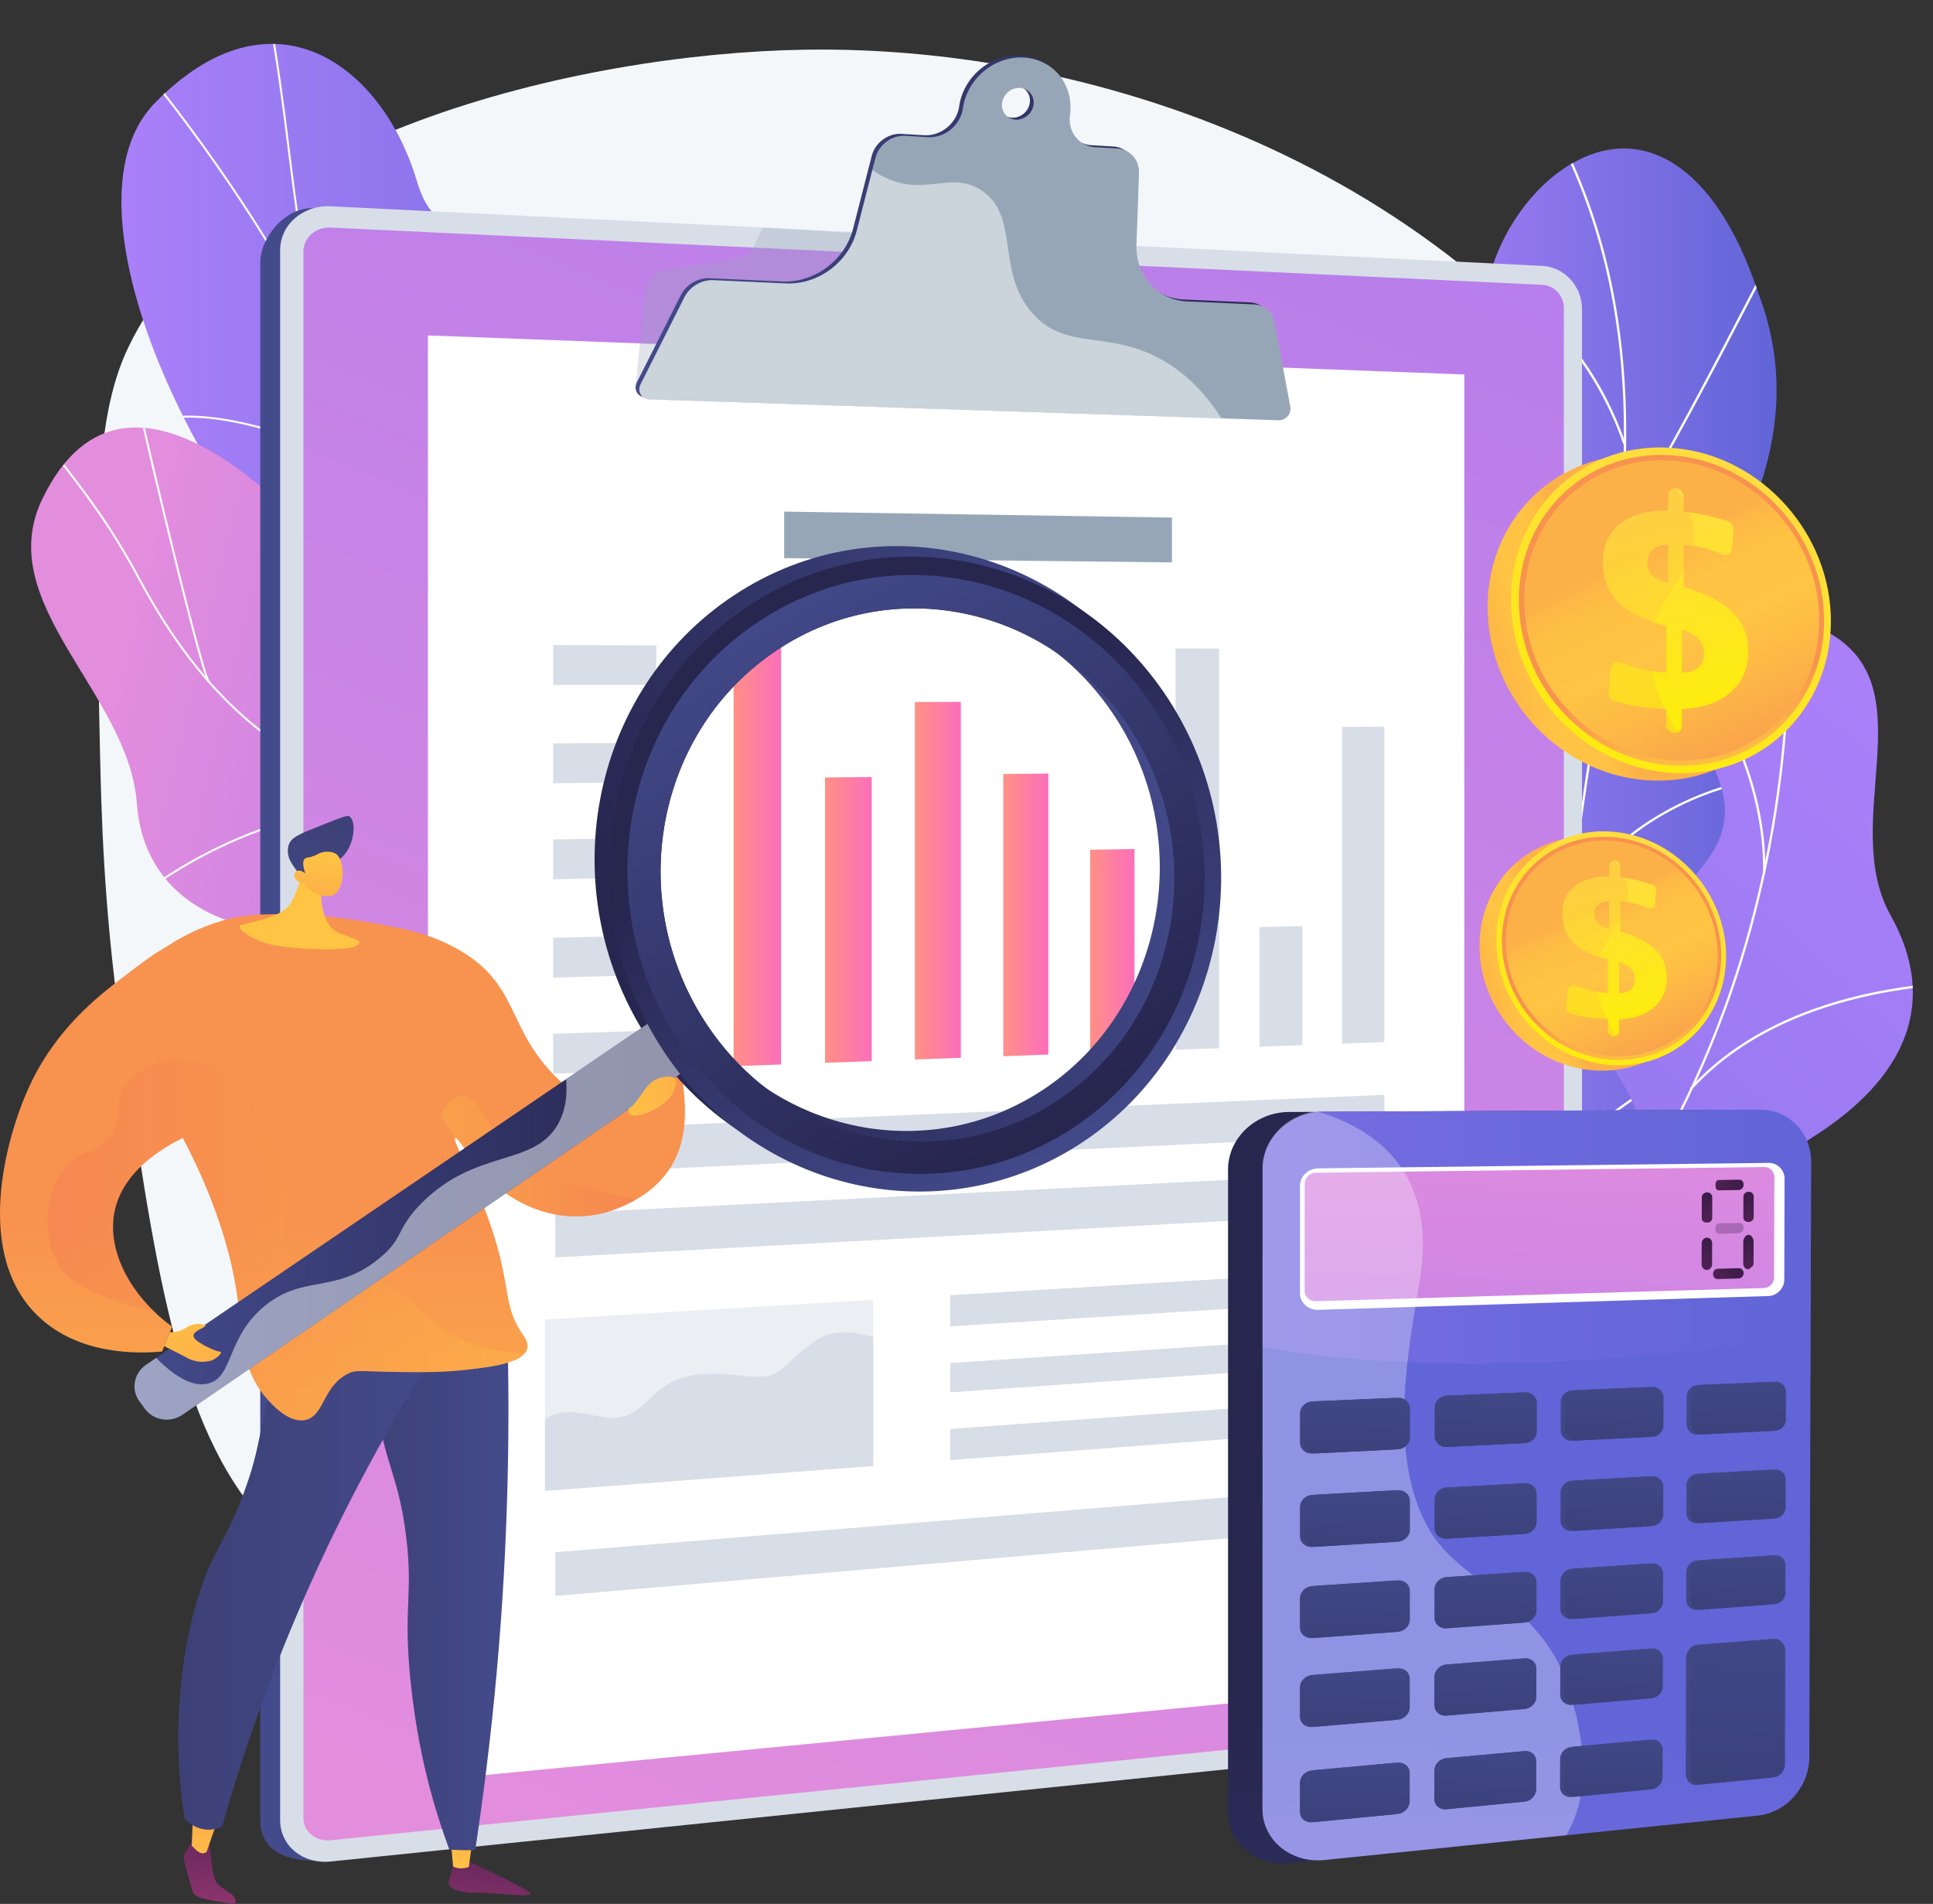 <svg xmlns="http://www.w3.org/2000/svg" xmlns:xlink="http://www.w3.org/1999/xlink" viewBox="0 0 2867.29 2823.54"><rect x="0" y="0" width="2867.29" height="2823.54" fill="#333333" stroke="none"/><defs><linearGradient id="linear-gradient" x1="218.73" y1="733.96" x2="1366.34" y2="733.96" gradientUnits="userSpaceOnUse"><stop offset="0" stop-color="#aa80f9"/><stop offset="1" stop-color="#6165d7"/></linearGradient><clipPath id="clip-path" transform="translate(-38.63 10.46)"><path d="M993.2,783.07c-10.08-42.66-47.66-349.3-136-405.53C756.46,313.48,688.58,362,656.55,255.87,606.49,90,442.87-37.45,268.47,141.58,96.35,318.28,410.14,875,609.75,962.14c164,124.69,267.47,120.49,318.6,353.64C964.16,1479.1,1031.12,943.44,993.2,783.07Z" fill="none"/></clipPath><linearGradient id="linear-gradient-2" x1="926.14" y1="87.25" x2="1671.19" y2="1313.79" gradientTransform="matrix(0.31, 0.95, 0.95, -0.31, -168.46, 126.48)" gradientUnits="userSpaceOnUse"><stop offset="0" stop-color="#e38ddd"/><stop offset="1" stop-color="#9571f6"/></linearGradient><clipPath id="clip-path-2" transform="translate(-38.63 10.46)"><path d="M1160.69,1386.19c-76.29,91.59-162,195.51-285.58,91.58C772.2,1391.24,707.77,1328.54,556.3,1362s-303.81-26.41-314.77-180.81C230,1018.67,26.23,883,101.28,729.94c130.76-266.66,408,33,528.94,213.71s207.66,40,330.43-21.16C1128.25,839,1222.33,1312.19,1160.69,1386.19Z" fill="none"/></clipPath><linearGradient id="linear-gradient-3" x1="-2569.7" y1="-554.21" x2="-2131.05" y2="2250.06" gradientTransform="matrix(-0.83, -0.55, -0.55, 0.83, 491.39, 189.46)" xlink:href="#linear-gradient"/><clipPath id="clip-path-3" transform="translate(-38.63 10.46)"><path d="M1883.33,2068c39.11,103.21,74.66,209.84,113.48,314,63,2.06,137,2.95,147.19-74.81,14.12-108.11,198.19-158.39,285.95-164.76,108.61-7.89,341.8-46.75,284.93-196.45-47.35-124.62-125.94-182.63,11.87-269.47s189-199.37,116.31-329.55c-76.52-137,51.91-333.8-88-416.9-243.78-144.8-401.59,271.84-375.21,494.5s-98.12,180.25-239.72,231.15c-193.32,69.49-17.51,242.57-85.47,333.37C2001.39,2060.29,1956.19,2049.94,1883.33,2068Z" fill="none"/></clipPath><clipPath id="clip-path-4" transform="translate(-38.63 10.46)"><path d="M2403,1917q-114.75,3.21-230.11,1.23c-1,1.31-53.95-156.49,8.11-255,123.31-191.44-5.22-321.21-49.86-403.64-68.52-115.27-70.91-269.58,70.05-265.37,136.76.93,108.92-275.41,49.12-481.55-37.5-98.85,37.2-239.92,128.52-285.21,92.8-48.71,202.22-1.63,268.12,197,87,228.07-60.25,400.71-103.25,530.28-42.35,127.21,120.19,195.56,20.75,319.16-82.78,108.85-195.82,196.5-130,303.39C2501.15,1682.63,2506.26,1777.48,2403,1917Z" fill="none"/></clipPath><linearGradient id="linear-gradient-4" x1="2085.95" y1="1064.36" x2="2673.92" y2="1064.36" xlink:href="#linear-gradient"/><linearGradient id="linear-gradient-5" x1="424.69" y1="1523.7" x2="2355.75" y2="1523.7" gradientUnits="userSpaceOnUse"><stop offset="0" stop-color="#444b8c"/><stop offset="1" stop-color="#26264f"/></linearGradient><linearGradient id="linear-gradient-6" x1="878.32" y1="2747.87" x2="2751.34" y2="-1773.2" gradientTransform="matrix(1, 0, 0, 1, 0, 0)" xlink:href="#linear-gradient-2"/><linearGradient id="linear-gradient-7" x1="981.44" y1="340.91" x2="1947.33" y2="340.91" xlink:href="#linear-gradient-5"/><linearGradient id="linear-gradient-8" x1="1088.15" y1="1270.66" x2="1158.61" y2="1270.66" gradientUnits="userSpaceOnUse"><stop offset="0" stop-color="#ff9085"/><stop offset="1" stop-color="#fb6fbb"/></linearGradient><linearGradient id="linear-gradient-9" x1="1223.8" y1="1364.27" x2="1293.05" y2="1364.27" xlink:href="#linear-gradient-8"/><linearGradient id="linear-gradient-10" x1="1357.13" y1="1306.11" x2="1425.19" y2="1306.11" xlink:href="#linear-gradient-8"/><linearGradient id="linear-gradient-11" x1="1488.18" y1="1356.82" x2="1555.1" y2="1356.82" xlink:href="#linear-gradient-8"/><linearGradient id="linear-gradient-12" x1="1617.03" y1="1410.38" x2="1682.83" y2="1410.38" xlink:href="#linear-gradient-8"/><linearGradient id="linear-gradient-13" x1="2243.27" y1="4035.71" x2="2263.42" y2="2536.67" xlink:href="#linear-gradient-5"/><linearGradient id="linear-gradient-14" x1="2291.85" y1="4026.84" x2="2311.93" y2="2533.07" xlink:href="#linear-gradient"/><linearGradient id="linear-gradient-15" x1="1911.43" y1="1797.86" x2="2725.16" y2="1797.86" xlink:href="#linear-gradient"/><linearGradient id="linear-gradient-16" x1="1911.42" y1="1924.49" x2="2724.68" y2="1924.49" xlink:href="#linear-gradient"/><linearGradient id="linear-gradient-17" x1="2331.57" y1="1597.52" x2="2276.51" y2="2852.81" gradientTransform="matrix(1, 0, 0, 1, 0, 0)" xlink:href="#linear-gradient-2"/><linearGradient id="linear-gradient-18" x1="2572.61" y1="1736.78" x2="2561.81" y2="1982.98" gradientUnits="userSpaceOnUse"><stop offset="0" stop-color="#311944"/><stop offset="1" stop-color="#a03976"/></linearGradient><linearGradient id="linear-gradient-19" x1="2634.23" y1="1735.71" x2="2623.42" y2="1982.16" xlink:href="#linear-gradient-18"/><linearGradient id="linear-gradient-20" x1="2572.56" y1="1802.32" x2="2561" y2="2066.01" xlink:href="#linear-gradient-18"/><linearGradient id="linear-gradient-21" x1="2634.34" y1="1796.61" x2="2621.99" y2="2078.14" xlink:href="#linear-gradient-18"/><linearGradient id="linear-gradient-22" x1="5485.83" y1="-5766.64" x2="5475.77" y2="-5537.16" gradientTransform="translate(-3121.92 -3672.87) rotate(90)" xlink:href="#linear-gradient-18"/><linearGradient id="linear-gradient-23" x1="5421.64" y1="-5766.66" x2="5411.57" y2="-5537.11" gradientTransform="translate(-3121.92 -3672.87) rotate(90)" xlink:href="#linear-gradient-18"/><linearGradient id="linear-gradient-24" x1="5553.17" y1="-5768.27" x2="5542.27" y2="-5519.81" gradientTransform="translate(-3121.92 -3672.87) rotate(90)" xlink:href="#linear-gradient-18"/><linearGradient id="linear-gradient-25" x1="2742.59" y1="1715.67" x2="1457.51" y2="2430.55" gradientUnits="userSpaceOnUse"><stop offset="0" stop-color="#444b8c"/><stop offset="1" stop-color="#3e4177"/></linearGradient><linearGradient id="linear-gradient-26" x1="2770.11" y1="1801.09" x2="1525.33" y2="2493.55" xlink:href="#linear-gradient-25"/><linearGradient id="linear-gradient-27" x1="2795.09" y1="1881.23" x2="1587.34" y2="2553.09" xlink:href="#linear-gradient-25"/><linearGradient id="linear-gradient-28" x1="2829.12" y1="1956.41" x2="1657.87" y2="2607.96" xlink:href="#linear-gradient-25"/><linearGradient id="linear-gradient-29" x1="2807.68" y1="1817.25" x2="1516.32" y2="2535.62" xlink:href="#linear-gradient-25"/><linearGradient id="linear-gradient-30" x1="2832.33" y1="1901.81" x2="1581.48" y2="2597.65" xlink:href="#linear-gradient-25"/><linearGradient id="linear-gradient-31" x1="2854.67" y1="1981.14" x2="1641.03" y2="2656.27" xlink:href="#linear-gradient-25"/><linearGradient id="linear-gradient-32" x1="2886.13" y1="2055.46" x2="1709.18" y2="2710.19" xlink:href="#linear-gradient-25"/><linearGradient id="linear-gradient-33" x1="2873.27" y1="1915.21" x2="1575.79" y2="2636.99" xlink:href="#linear-gradient-25"/><linearGradient id="linear-gradient-34" x1="2895.06" y1="1998.98" x2="1638.28" y2="2698.11" xlink:href="#linear-gradient-25"/><linearGradient id="linear-gradient-35" x1="2914.75" y1="2077.55" x2="1695.38" y2="2755.87" xlink:href="#linear-gradient-25"/><linearGradient id="linear-gradient-36" x1="2943.65" y1="2151.07" x2="1761.14" y2="2808.89" xlink:href="#linear-gradient-25"/><linearGradient id="linear-gradient-37" x1="2939.35" y1="2009.57" x2="1635.9" y2="2734.67" xlink:href="#linear-gradient-25"/><linearGradient id="linear-gradient-38" x1="2958.28" y1="2092.61" x2="1695.73" y2="2794.95" xlink:href="#linear-gradient-25"/><linearGradient id="linear-gradient-39" x1="2975.33" y1="2170.47" x2="1750.37" y2="2851.91" xlink:href="#linear-gradient-25"/><linearGradient id="linear-gradient-40" x1="3006.3" y1="2112.91" x2="1696.46" y2="2841.56" xlink:href="#linear-gradient-25"/><linearGradient id="linear-gradient-41" x1="3022.28" y1="2195.09" x2="1753.55" y2="2900.87" xlink:href="#linear-gradient-25"/><linearGradient id="linear-gradient-42" x1="3036.62" y1="2272.14" x2="1805.67" y2="2956.91" xlink:href="#linear-gradient-25"/><linearGradient id="linear-gradient-43" x1="3027.68" y1="2294.96" x2="1844.13" y2="2953.36" xlink:href="#linear-gradient-25"/><linearGradient id="linear-gradient-44" x1="2055.71" y1="2018.09" x2="2034.51" y2="2501.53" xlink:href="#linear-gradient-5"/><linearGradient id="linear-gradient-45" x1="2246.17" y1="2010.96" x2="2225.37" y2="2485.27" xlink:href="#linear-gradient-5"/><linearGradient id="linear-gradient-46" x1="2436.68" y1="2003.82" x2="2416.28" y2="2469.04" xlink:href="#linear-gradient-5"/><linearGradient id="linear-gradient-47" x1="2620.78" y1="1996.91" x2="2600.76" y2="2453.38" xlink:href="#linear-gradient-5"/><linearGradient id="linear-gradient-48" x1="2055.68" y1="2154.45" x2="2034.14" y2="2645.73" xlink:href="#linear-gradient-5"/><linearGradient id="linear-gradient-49" x1="2246.05" y1="2145.05" x2="2224.92" y2="2626.95" xlink:href="#linear-gradient-5"/><linearGradient id="linear-gradient-50" x1="2436.47" y1="2135.65" x2="2415.74" y2="2608.19" xlink:href="#linear-gradient-5"/><linearGradient id="linear-gradient-51" x1="2620.48" y1="2126.55" x2="2600.15" y2="2590.09" xlink:href="#linear-gradient-5"/><linearGradient id="linear-gradient-52" x1="2055.66" y1="2287.51" x2="2033.77" y2="2786.46" xlink:href="#linear-gradient-5"/><linearGradient id="linear-gradient-53" x1="2245.93" y1="2275.9" x2="2224.47" y2="2765.21" xlink:href="#linear-gradient-5"/><linearGradient id="linear-gradient-54" x1="2436.26" y1="2264.28" x2="2415.22" y2="2743.99" xlink:href="#linear-gradient-5"/><linearGradient id="linear-gradient-55" x1="2620.19" y1="2253.05" x2="2599.56" y2="2723.51" xlink:href="#linear-gradient-5"/><linearGradient id="linear-gradient-56" x1="2055.63" y1="2417.27" x2="2033.42" y2="2923.73" xlink:href="#linear-gradient-5"/><linearGradient id="linear-gradient-57" x1="2245.82" y1="2403.51" x2="2224.04" y2="2900.07" xlink:href="#linear-gradient-5"/><linearGradient id="linear-gradient-58" x1="2436.06" y1="2389.73" x2="2414.71" y2="2876.44" xlink:href="#linear-gradient-5"/><linearGradient id="linear-gradient-59" x1="2055.6" y1="2556.38" x2="2033.04" y2="3070.91" xlink:href="#linear-gradient-5"/><linearGradient id="linear-gradient-60" x1="2245.69" y1="2540.31" x2="2223.57" y2="3044.68" xlink:href="#linear-gradient-5"/><linearGradient id="linear-gradient-61" x1="2435.85" y1="2524.23" x2="2414.17" y2="3018.47" xlink:href="#linear-gradient-5"/><linearGradient id="linear-gradient-62" x1="2625.43" y1="2312.88" x2="2572.12" y2="3528.32" xlink:href="#linear-gradient-5"/><linearGradient id="linear-gradient-63" x1="2345.26" y1="1422.6" x2="2146.47" y2="1486.4" gradientUnits="userSpaceOnUse"><stop offset="0" stop-color="#fcb148"/><stop offset="0.05" stop-color="#fdba46"/><stop offset="0.14" stop-color="#ffc244"/><stop offset="0.32" stop-color="#ffc444"/><stop offset="0.48" stop-color="#fdb946"/><stop offset="0.78" stop-color="#f99c4d"/><stop offset="0.87" stop-color="#f8924f"/><stop offset="1" stop-color="#f8924f"/></linearGradient><linearGradient id="linear-gradient-64" x1="2506.07" y1="1224.73" x2="2328.6" y2="1616.26" gradientUnits="userSpaceOnUse"><stop offset="0" stop-color="#ffdb44"/><stop offset="1" stop-color="#feef06"/></linearGradient><linearGradient id="linear-gradient-65" x1="2473.42" y1="1638.14" x2="2439.18" y2="1451.07" xlink:href="#linear-gradient-63"/><linearGradient id="linear-gradient-66" x1="2400.82" y1="1335.35" x2="2541.94" y2="1634.92" xlink:href="#linear-gradient-63"/><linearGradient id="linear-gradient-67" x1="2395.2" y1="1270.89" x2="2466.16" y2="1536.83" xlink:href="#linear-gradient-64"/><linearGradient id="linear-gradient-68" x1="2359.3" y1="1354.74" x2="2500.14" y2="1653.7" xlink:href="#linear-gradient-63"/><linearGradient id="linear-gradient-69" x1="797.83" y1="2612.25" x2="819.7" y2="2890.7" gradientTransform="matrix(-1, 0, 0, 1, 1583.29, 2.17)" xlink:href="#linear-gradient-18"/><linearGradient id="linear-gradient-70" x1="854.31" y1="2767.27" x2="850.33" y2="2478.88" gradientTransform="matrix(-1, 0, 0, 1, 1583.29, 2.17)" gradientUnits="userSpaceOnUse"><stop offset="0" stop-color="#ffc444"/><stop offset="1" stop-color="#f36f56"/></linearGradient><linearGradient id="linear-gradient-71" x1="1211.27" y1="2579.77" x2="1233.15" y2="2858.21" gradientTransform="matrix(-1, 0, 0, 1, 1583.29, 2.17)" xlink:href="#linear-gradient-18"/><linearGradient id="linear-gradient-72" x1="1233.21" y1="2762.04" x2="1229.23" y2="2473.65" xlink:href="#linear-gradient-70"/><linearGradient id="linear-gradient-73" x1="785.48" y1="2300.09" x2="998.71" y2="2300.09" gradientTransform="matrix(-1, 0, 0, 1, 1583.29, 2.17)" xlink:href="#linear-gradient-25"/><linearGradient id="linear-gradient-74" x1="785.48" y1="2300.1" x2="998.7" y2="2300.1" gradientTransform="matrix(-1, 0, 0, 1, 1583.29, 2.17)" xlink:href="#linear-gradient-25"/><linearGradient id="linear-gradient-75" x1="844.68" y1="2279.07" x2="1273.92" y2="2279.07" gradientTransform="matrix(-1, 0, 0, 1, 1583.29, 2.17)" xlink:href="#linear-gradient-25"/><linearGradient id="linear-gradient-76" x1="630.65" y1="3191.69" x2="630.65" y2="1582.29" xlink:href="#linear-gradient-63"/><linearGradient id="linear-gradient-77" x1="302.65" y1="1409.78" x2="257.1" y2="1811.61" gradientTransform="matrix(-1, 0, 0, 1, 789.41, 0)" xlink:href="#linear-gradient-70"/><linearGradient id="linear-gradient-78" x1="2178.11" y1="2175.01" x2="2104.95" y2="1989.2" gradientTransform="matrix(-1, 0.05, 0.05, 1, 2534.17, -884)" xlink:href="#linear-gradient-25"/><linearGradient id="linear-gradient-79" x1="274.28" y1="1252.13" x2="310.07" y2="1548.22" gradientTransform="matrix(-1, 0, 0, 1, 789.41, 0)" xlink:href="#linear-gradient-70"/><linearGradient id="linear-gradient-80" x1="691.81" y1="1704.21" x2="981.78" y2="1704.21" gradientTransform="matrix(1, 0, 0, 1, 0, 0)" xlink:href="#linear-gradient-70"/><linearGradient id="linear-gradient-81" x1="247.16" y1="3191.69" x2="247.16" y2="1582.29" xlink:href="#linear-gradient-63"/><linearGradient id="linear-gradient-82" x1="-28.15" y1="1828.2" x2="680.34" y2="1828.2" gradientTransform="matrix(-1, 0, 0, 1, 789.41, 0)" xlink:href="#linear-gradient-70"/><linearGradient id="linear-gradient-83" x1="238.16" y1="1799.94" x2="1056.41" y2="1799.94" xlink:href="#linear-gradient-5"/><linearGradient id="linear-gradient-84" x1="-1362.77" y1="1685.61" x2="-455.27" y2="1685.61" gradientTransform="matrix(-0.95, 0.3, 0.3, 0.95, 4.48, -67.64)" xlink:href="#linear-gradient-5"/><linearGradient id="linear-gradient-85" x1="-5433.11" y1="2212.62" x2="-5890.05" y2="1701" gradientTransform="translate(7420.3 700.14) rotate(12.14)" xlink:href="#linear-gradient-5"/><linearGradient id="linear-gradient-86" x1="-6104.82" y1="1465.62" x2="-5485.09" y2="2147.85" gradientTransform="translate(7420.3 700.14) rotate(12.14)" xlink:href="#linear-gradient-5"/><linearGradient id="linear-gradient-87" x1="295.22" y1="1902.22" x2="465.54" y2="2420.15" gradientTransform="matrix(1, 0, 0, 1, 0, 0)" xlink:href="#linear-gradient-70"/><linearGradient id="linear-gradient-88" x1="-2419.33" y1="4466.82" x2="-2652.97" y2="4940.59" gradientTransform="matrix(-0.17, 0.98, 0.98, 0.17, -3849.06, 3227.52)" xlink:href="#linear-gradient-70"/><linearGradient id="linear-gradient-89" x1="2401.22" y1="931.81" x2="2124.48" y2="1020.62" xlink:href="#linear-gradient-63"/><linearGradient id="linear-gradient-90" x1="2625.09" y1="656.34" x2="2378.03" y2="1201.4" xlink:href="#linear-gradient-64"/><linearGradient id="linear-gradient-91" x1="2579.64" y1="1231.86" x2="2531.97" y2="971.44" xlink:href="#linear-gradient-63"/><linearGradient id="linear-gradient-92" x1="2478.57" y1="810.34" x2="2675.03" y2="1227.38" xlink:href="#linear-gradient-63"/><linearGradient id="linear-gradient-93" x1="2470.75" y1="720.59" x2="2569.53" y2="1090.83" xlink:href="#linear-gradient-64"/><linearGradient id="linear-gradient-94" x1="2420.78" y1="837.33" x2="2616.84" y2="1253.53" xlink:href="#linear-gradient-63"/></defs><title>hero-services-background</title><g style="isolation:isolate"><g id="Illustration"><path d="M1230.55,63.26C895.66,69,377.52,191.34,228.38,505.87c-52.09,109.86-48.56,271.36-41.51,594.35,2.07,94.94,5.51,233.31,29.65,405C266.66,1861.87,300.8,2104.67,430,2246c323.73,354.25,1493.11,344,1992.48-293.75,272.4-347.9,314.31-842.8,65.23-1251.81C2213.47,250.17,1678.88,55.65,1230.55,63.26Z" transform="translate(-38.63 10.46)" fill="#f4f7fa"/><path d="M923.32,1304.84c6.64,38.38,7.79,70.68,12.53,108.47,139.16-86.94,289.25-145.24,430.49-233.13-182.41-112.8-310-136.46-368-378.25C971,688.45,950.56,456.83,858.21,382.07c-105.2-85.17-168.6-14.4-201.3-124.24C605.81,86.14,443-36.09,268.58,142,96.45,317.75,409.46,874.35,610.42,963.26,766.26,1073.19,888.65,1104.44,923.32,1304.84Z" transform="translate(-38.63 10.46)" fill="url(#linear-gradient)"/><g clip-path="url(#clip-path)"><path d="M1149.41,1275.63c-39.11-46.22-82.32-89.92-124.11-132.18l-15.82-16c-33.55-34-63-65-88.89-92.39-14.59-15.39-28.37-29.94-41.85-43.92-41.18-42.75-70.09-72.59-84.47-87.44l-9.53-9.83C671.82,776.57,561.51,575.63,502.24,467.69c-6.42-11.7-12.17-22.17-17.15-31.12C399.52,282.82,292.06,133.08,165.7-8.49l2.21-2C294.42,131.27,402,281.19,487.68,435.13c5,9,10.73,19.42,17.16,31.13,59.2,107.83,169.39,308.54,282,425.53,1.46,1.52,4.66,4.82,9.51,9.83,14.39,14.85,43.3,44.7,84.48,87.44,13.49,14,27.27,28.54,41.87,43.94,25.93,27.36,55.32,58.37,88.85,92.36l15.82,16c41.82,42.3,85.08,86,124.26,132.34Z" transform="translate(-38.63 10.46)" fill="#fcfdfe"/><path d="M938.88,1060.44C868,979.4,817.29,855.63,792.36,702.5c-20.76-127.56-22.45-271.43-4.63-394.72l2.93.42c-17.78,123-16.09,266.55,4.63,393.82,24.83,152.59,75.26,275.85,145.82,356.48Z" transform="translate(-38.63 10.46)" fill="#fcfdfe"/><path d="M511.61,485.08c-23.05-90.24-34.84-183.92-46.23-274.52-7.79-62-15.86-126.15-27.47-188.65l2.91-.54c11.63,62.59,19.7,126.76,27.5,188.82,11.38,90.51,23.15,184.1,46.16,274.15Z" transform="translate(-38.63 10.46)" fill="#fcfdfe"/><path d="M666.93,744.12C565.87,663,393.77,600.32,298.65,609.85l-.29-2.94c95.76-9.66,268.86,53.4,370.43,134.9Z" transform="translate(-38.63 10.46)" fill="#fcfdfe"/></g><path d="M629.42,940.75c113.93,164.16,201.08,80.74,317-20.9,49.79,179.33,104.87,352.1,161.38,527.25-78.59,66.87-136.13,113.31-231.44,32-107.8-91.95-167-148.59-319.74-116.84s-303.64-25.6-315-181.18c-12-163.73-215-296.09-140.37-451.25C231.28,459.49,510.79,769.8,629.42,940.75Z" transform="translate(-38.63 10.46)" fill="url(#linear-gradient-2)"/><g clip-path="url(#clip-path-2)"><path d="M1002.7,1236.46c-168.29-7.68-308.3-18.75-450.26-84.22-135.87-62.65-228.16-153.41-308.61-303.47C202.13,771,163.44,720,109.18,651l2.33-1.84c54.36,69.11,93.11,120.24,134.93,198.24,80.12,149.45,172,239.83,307.24,302.18,141.47,65.24,281.19,76.29,449.15,84Z" transform="translate(-38.63 10.46)" fill="#fcfdfe"/><path d="M922.43,1535.7l-2.85-.82c15.25-53.29,36.15-100.28,63.91-143.65,14.2-22.18,30.78-40.2,51.3-60.44l2.08,2.11c-20.38,20.1-36.83,38-50.88,59.93C958.38,1436,937.59,1482.69,922.43,1535.7Z" transform="translate(-38.63 10.46)" fill="#fcfdfe"/><path d="M258.47,1310.27l-1.73-2.41C376.92,1222,513.47,1178,641.29,1184.07l-.14,3C514,1181,378.1,1224.76,258.47,1310.27Z" transform="translate(-38.63 10.46)" fill="#fcfdfe"/><path d="M346.85,1001.41c-7.52-13-38.58-135.18-65.15-245.19C255,645.77,227.77,526.52,228.32,518.15l3,.19c-.46,7.13,23.45,113.53,53.31,237.19,26.52,109.81,57.47,231.67,64.83,244.4Z" transform="translate(-38.63 10.46)" fill="#fcfdfe"/></g><path d="M2115.72,2334.38c-16-1.29-49.69-18.2-56.65-26.23-46.33-53.43-139.58-147.83-138.79-222.59.14-12.76,56.46-27.33,63.87-39.4,33.66-18,46.46-22.16,70-55,69.64-96.94-107.93-264.08,85.86-335.19,142-52.09,266.08-8.31,239.77-231.3s131.45-639.27,375.24-494.6c139.91,83,11.45,279.94,88,416.91,72.73,130.16,21.49,242.68-116.32,329.55s-59.16,144.75-11.87,269.49c56.8,149.85-176.08,188.12-285.1,196.62C2342,2149.5,2123.05,2226.16,2115.72,2334.38Z" transform="translate(-38.63 10.46)" fill="url(#linear-gradient-3)"/><g clip-path="url(#clip-path-3)"><path d="M1992,2203.21l-1.67-3.05c231.68-127.07,418.18-321.69,539.35-562.81,115.28-229.42,170.28-496.44,159-772.17l3.47-.14c11.27,276.32-43.85,543.92-159.4,773.87C2411.29,1880.67,2224.29,2075.8,1992,2203.21Z" transform="translate(-38.63 10.46)" fill="#fcfdfe"/><path d="M2236.51,2027.48l-1.16-3.28c142.62-50.44,371.94-60.27,511.19-21.92l-.92,3.36C2606.94,1967.44,2378.56,1977.23,2236.51,2027.48Z" transform="translate(-38.63 10.46)" fill="#fcfdfe"/><path d="M2081.94,2152.52l-2.45-2.46c55.54-55.22,81-136.39,75.76-241.27-3.86-76.9-23.86-164.52-59.45-260.43l3.26-1.21c35.71,96.24,55.79,184.21,59.67,261.46C2164,2014.52,2138.21,2096.58,2081.94,2152.52Z" transform="translate(-38.63 10.46)" fill="#fcfdfe"/><path d="M2547.9,1605.64l-2.57-2.33c99.35-109.49,250.75-144.8,360.26-155.14l.33,3.46C2797,1461.91,2646.5,1497,2547.9,1605.64Z" transform="translate(-38.63 10.46)" fill="#fcfdfe"/><path d="M2657.24,1285.36l-3.48-.08c1.73-71.46-16.76-215.55-160-377.65l2.6-2.31C2640.39,1068.32,2659,1213.39,2657.24,1285.36Z" transform="translate(-38.63 10.46)" fill="#fcfdfe"/></g><g clip-path="url(#clip-path-4)"><path d="M2403,1917q-114.75,3.21-230.11,1.23c-1,1.31-53.95-156.49,8.11-255,123.31-191.44-5.22-321.21-49.86-403.64-68-115.26-67.15-253.17,58.1-277.21C2327.64,953,2312.37,718,2250.27,512.67c-37.5-98.85,37.2-239.92,128.52-285.21,92.8-48.71,202.22-1.63,268.12,197,87,228.07-60.25,400.71-103.25,530.28-42.35,127.21,120.19,195.56,20.75,319.16-82.78,108.85-195.82,196.5-130,303.39C2501.15,1682.63,2506.26,1777.48,2403,1917Z" transform="translate(-38.63 10.46)" fill="url(#linear-gradient-4)"/><path d="M2301.69,1944.69c-.27-1.43,11-355,75.61-708.51,7.52-56.71,16.43-114.14,25-169.69,23.07-148.74,46.93-302.53,45-451.14-2.18-166.09-37.08-309.9-106.68-439.63l3.06-1.64c69.88,130.23,104.91,274.56,107.1,441.23,2,148.89-21.92,302.83-45,451.71-8.61,55.53-17.52,113-25.05,169.7-64.58,353.66-75.77,705.38-75.61,707.44Z" transform="translate(-38.63 10.46)" fill="#fcfdfe"/><path d="M2444.2,779.7l-2.94-1.84C2508.14,670.9,2585.38,522,2626.87,442c33.43-64.45,33.69-64.46,35.66-64.5l.07,3.48,0-1.74,1,1.38c-2,2-15.93,28.91-33.61,63C2588.44,523.67,2511.17,672.63,2444.2,779.7Z" transform="translate(-38.63 10.46)" fill="#fcfdfe"/><path d="M2446.7,648.57C2411,545.88,2355.23,484,2314.78,450.11c-44.21-37-81.85-50.47-85.79-50.47h-.06l0-1.29-1.55-1.62c.81-.76,2-.66,3.94-.2,30.29,7.29,156.16,71.24,218.71,250.9Z" transform="translate(-38.63 10.46)" fill="#fcfdfe"/><path d="M2342.28,1465.82c-5.58-100.51-47.14-202.38-123.52-302.78-39.84-52.37-87.65-102.12-142.1-147.89-4-3.32-5.35-4.5-5.84-5.07l2.66-2.24c.36.4,2.7,2.37,5.41,4.65,54.65,45.93,102.64,95.87,142.64,148.44,76.8,101,118.6,203.48,124.22,304.7Z" transform="translate(-38.63 10.46)" fill="#fcfdfe"/><path d="M2361.11,1356.12l-3.23-1.29c64-160,250.38-203.24,252.66-203.24h0l1.56,1.38-.88,1.89-.82-1.51.16,1.7c-.39,0-47.29,10.39-102.76,41.77C2458.87,1224.5,2393.7,1274.61,2361.11,1356.12Zm248.46-204.32.83,1.53Z" transform="translate(-38.63 10.46)" fill="#fcfdfe"/><path d="M2304.35,1886.81c-5.95-43.12-34.11-113.47-134.44-203.73-5.51-5-5.51-5-5.55-5.92l1.74-.05,1.45-.94c.32.4,2.34,2.22,4.68,4.32,101.11,91,129.53,162.15,135.56,205.84Z" transform="translate(-38.63 10.46)" fill="#fcfdfe"/><path d="M2312.53,1802.28l-3.45-.37c3.72-34.31,29.71-104.81,161.9-191.53,1.82-1.19,3-2,3.41-2.27l2.1,2.77c-.43.33-1.67,1.15-3.6,2.41C2341.89,1699.22,2316.19,1768.58,2312.53,1802.28Z" transform="translate(-38.63 10.46)" fill="#fcfdfe"/></g><path d="M2297.07,402.23,503.2,298.46c-41.32-2-78.51,43.07-78.51,80.92V2689.32c0,52.5,53.63,63.07,94.95,58.85l1777.43-181.52c32.47-3.32,58.68-33,58.68-66.38V465.48C2355.75,432.13,2329.54,403.82,2297.07,402.23Z" transform="translate(-38.63 10.46)" fill="url(#linear-gradient-5)"/><path d="M2326.57,383.88,529.16,295.46c-41.32-2-75,27.24-75,65.4v2328c0,38.15,33.64,65.62,75,61.37l1797.41-185c32.47-3.34,58.68-33.29,58.68-66.89V447.62C2385.25,414,2359,385.48,2326.57,383.88Z" transform="translate(-38.63 10.46)" fill="#d8dee8"/><path d="M529.16,2718.64c-22.28,2.25-40.46-12.64-40.46-33.2v-2323c0-20.56,18.18-36.43,40.46-35.38l1797.41,84.91c17.56.83,31.8,16.29,31.8,34.48V2501c0,18.18-14.24,34.41-31.8,36.19Z" transform="translate(-38.63 10.46)" fill="url(#linear-gradient-6)"/><polygon points="2172.1 2492.52 634.77 2640.64 634.77 497.45 2172.1 555.35 2172.1 2492.52" fill="#fff"/><path d="M1595.84,555.37l-614.4,7.69L995.22,424.5c1-18,14-32.79,31.19-35.42l104-16a37.45,37.45,0,0,0,28.16-21.6L1169.9,327l272.16,16.81Z" transform="translate(-38.63 10.46)" fill="#97a6b7" opacity="0.3" style="mix-blend-mode:multiply"/><path d="M1923.94,465.48c-2.92-15.68-15.48-26.68-31.3-27.39l-98.18-4.4c-44.56-2-77.22-38.2-75.59-84.05l3.79-106.25c.7-19.65-13.33-35.4-32.62-36.55l-32.26-1.93c-24.59-1.47-41-23.15-37.52-48.22,6-43.82-24-81.63-67.5-84.6-43.85-3-84.78,30.52-91.31,74.89a49.29,49.29,0,0,1-6.82,18.93c-10.13,16.25-27.89,25.2-45.27,24.16l-33.28-2c-20.16-1.2-39.31,12.95-44.42,32.86L1304,328.8c-12,46.64-57.1,80.35-105,78.2l-107.69-4.83c-17.64-.79-35,9.49-43.07,25.61l-64.9,128.77c-5.32,10.55,1.23,21.94,12.81,22.33l933.94,31c10.22.34,18.89-9.85,17-20ZM1539.52,164.06c-12.86-.8-21.79-12-19.92-25s13.83-22.85,26.69-22,21.71,12,19.84,25S1552.36,164.85,1539.52,164.06Z" transform="translate(-38.63 10.46)" fill="url(#linear-gradient-7)"/><path d="M1929.47,468.36c-2.92-15.68-15.48-26.68-31.3-27.39l-98.18-4.4c-44.56-2-77.22-38.2-75.59-84.05l3.79-106.25c.7-19.65-13.33-35.4-32.62-36.55l-32.25-1.93c-24.6-1.47-41-23.15-37.53-48.22,6-43.82-24-81.63-67.5-84.6-43.85-3-84.78,30.52-91.3,74.89a49.31,49.31,0,0,1-6.83,18.93C1450,185,1432.28,194,1414.89,193l-33.27-2c-20.16-1.2-39.32,12.95-44.43,32.86l-27.67,107.86c-12,46.64-57.09,80.35-105,78.2l-107.69-4.83c-17.64-.79-35,9.49-43.07,25.61l-64.9,128.77c-5.31,10.55,1.23,21.94,12.81,22.33l933.94,31c10.22.34,18.89-9.85,17-20ZM1545.05,166.94c-12.86-.8-21.79-12-19.92-25s13.83-22.85,26.69-22,21.71,12,19.85,25S1557.9,167.73,1545.05,166.94Z" transform="translate(-38.63 10.46)" fill="#97a6b7"/><path d="M1769.64,527.54c-83.31-51.43-147.23-15-199.15-73-55.59-62.1-18.1-143.84-75.61-182.42-36.82-24.69-69.66-2.91-112.48-9.6-15.68-2.44-32.41-8.68-49.8-20.83l-23.08,90c-12,46.64-57.09,80.35-105,78.2l-107.69-4.83c-17.64-.79-35,9.5-43.07,25.61l-64.9,128.77c-5.31,10.55,1.23,21.94,12.81,22.33L1850.41,610C1829,576,1802.47,547.8,1769.64,527.54Z" transform="translate(-38.63 10.46)" fill="#fff" opacity="0.5" style="mix-blend-mode:soft-light"/><polygon points="1738.38 834.03 1163.16 827.72 1163.16 758.71 1738.38 767.56 1738.38 834.03" fill="#97a6b7"/><polygon points="1158.61 1578.65 1088.15 1581.27 1088.15 960.05 1158.61 960.22 1158.61 1578.65" fill="url(#linear-gradient-8)"/><polygon points="1293.05 1573.66 1223.8 1576.23 1223.8 1152.99 1293.05 1152.31 1293.05 1573.66" fill="url(#linear-gradient-9)"/><polygon points="1425.19 1568.76 1357.13 1571.28 1357.13 1041.12 1425.19 1040.93 1425.19 1568.76" fill="url(#linear-gradient-10)"/><polygon points="1555.1 1563.93 1488.18 1566.42 1488.18 1147.88 1555.1 1147.23 1555.1 1563.93" fill="url(#linear-gradient-11)"/><polygon points="1682.83 1559.19 1617.03 1561.63 1617.03 1260.26 1682.83 1259.13 1682.83 1559.19" fill="url(#linear-gradient-12)"/><polygon points="1808.43 1554.53 1743.73 1556.93 1743.73 961.67 1808.43 961.83 1808.43 1554.53" fill="#d8dee8"/><polygon points="1931.96 1549.94 1868.32 1552.3 1868.32 1374.96 1931.96 1373.36 1931.96 1549.94" fill="#d8dee8"/><polygon points="2053.46 1545.43 1990.87 1547.75 1990.87 1077.93 2053.46 1077.6 2053.46 1545.43" fill="#d8dee8"/><polygon points="2053.46 1798.05 823.65 1864.82 823.65 1799.95 2053.46 1738.18 2053.46 1798.05" fill="#d8dee8"/><polygon points="2053.46 1683.52 823.65 1740.71 823.65 1675.84 2053.46 1623.64 2053.46 1683.52" fill="#d8dee8"/><polygon points="2053.46 2261.42 823.65 2366.9 823.65 2302.03 2053.46 2201.54 2053.46 2261.42" fill="#d8dee8"/><polygon points="1295.24 1927.72 1295.24 2174.08 808.36 2211.05 808.36 1956.94 1295.24 1927.72" fill="#d8dee8" opacity="0.5"/><path d="M847,2094.82v105.76l486.89-37v-190.9c-27.83-8.84-61.29-12.59-86.83,5.71-53.54,38.4-46.72,58.19-102.55,51.8-43.72-5-92.37-9.14-129.89,22.62-23.25,19.69-35.21,39.94-68.74,39.32C914.31,2091.58,877.54,2071.93,847,2094.82Z" transform="translate(-38.63 10.46)" fill="#d8dee8"/><polygon points="2053.46 1926.48 1409.52 1967.06 1409.52 1920.87 2053.46 1882.22 2053.46 1926.48" fill="#d8dee8"/><polygon points="2053.46 2020.19 1409.52 2064.87 1409.52 2021.4 2053.46 1978.54 2053.46 2020.19" fill="#d8dee8"/><polygon points="2053.46 2116.51 1409.52 2165.4 1409.52 2119.21 2053.46 2072.25 2053.46 2116.51" fill="#d8dee8"/><polygon points="973.47 1015.57 820.52 1015.71 820.52 956.66 973.47 957.09 973.47 1015.57" fill="#d8dee8"/><polygon points="973.47 1160.04 820.52 1161.58 820.52 1102.54 973.47 1101.56 973.47 1160.04" fill="#d8dee8"/><polygon points="973.47 1301.08 820.52 1303.98 820.52 1244.94 973.47 1242.6 973.47 1301.08" fill="#d8dee8"/><polygon points="973.47 1445.55 820.52 1449.85 820.52 1390.81 973.47 1387.07 973.47 1445.55" fill="#d8dee8"/><polygon points="973.47 1586.58 820.52 1592.26 820.52 1533.21 973.47 1528.11 973.47 1586.58" fill="#d8dee8"/><path d="M2679.3,1714.15l-2.61,884.61c-.13,43.37-35.2,82.83-79.16,87.33l-646.72,66.2c-49.81,5.1-90.57-29.34-90.57-76V1724.11c0-44.2,36.17-80.66,82.06-85.08,2.93-.28,5.91-.38,8.9-.39l649.13-3.1A78.1,78.1,0,0,1,2679.3,1714.15Z" transform="translate(-38.63 10.46)" fill="url(#linear-gradient-13)"/><path d="M2725.15,1713.5l-2.71,881.87c-.13,43.24-33.17,82.38-76.84,86.85L2003.31,2748c-49.47,5.07-92-29.06-92-75.57l.13-949c0-44.05,36.94-80.4,82.52-84.8,2.9-.28,6.88-.38,9.85-.4l644.7-3.07C2692.35,1634.92,2725.29,1670,2725.15,1713.5Z" transform="translate(-38.63 10.46)" fill="url(#linear-gradient-14)"/><g opacity="0.3" style="mix-blend-mode:multiply"><path d="M2725.16,1712.25l-.69,221.64-813,26.71,0-238.55c0-43,35.25-78,79.29-83.74,3.94-.53,9-.09,13.08-.11l644.7-3.07C2692.35,1634.92,2725.29,1668.71,2725.16,1712.25Z" transform="translate(-38.63 10.46)" fill="url(#linear-gradient-15)"/><path d="M2724.68,1865.77l-.28,92.1c-78.88,25-224.05,45.12-390.63,51.54-73.57,2.84-144.69,2.74-209,.08-85.6-3.55-157.87-11.64-213.38-23.08l0-99.12c20.89-5.14,40.08-9.91,62.85-14.41,49.51-9.77,109.11-18,174.24-24.07,58.19-5.43,121.34-9.1,186.48-10.6,83.81-1.93,161.64,0,228.53,4.86,5.2.37,10.39.78,15.46,1.19,16,1.32,31.36,2.8,46,4.47,5.17.58,10.26,1.18,15.24,1.82,11.46,1.44,21.3,3,31.72,4.65C2691.91,1858.36,2709.62,1861.89,2724.68,1865.77Z" transform="translate(-38.63 10.46)" fill="url(#linear-gradient-16)"/></g><path d="M2685.35,1887.08a24.87,24.87,0,0,1-24,24.59l-667.27,20.41c-15,.46-27.13-10.57-27.12-24.63l0-159.36c0-14.08,12.18-25.64,27.16-25.83l667.74-8.11a23.48,23.48,0,0,1,23.88,23.6Z" transform="translate(-38.63 10.46)" fill="#fff"/><path d="M2670.18,1884.18a15.72,15.72,0,0,1-15.19,15.53l-664,19.56c-9.45.28-17.12-6.69-17.12-15.57l.06-158.63c0-8.88,7.69-16.19,17.15-16.31l664.43-8.45a14.84,14.84,0,0,1,15.1,14.92Z" transform="translate(-38.63 10.46)" fill="url(#linear-gradient-17)"/><path d="M2578.4,1795.8c0,4.13-3.41,6.84-7.59,6.91h-.35c-4.18.07-7.57-2.47-7.56-6.61l.08-30.74a7.47,7.47,0,0,1,7.6-7.34h.35a7.12,7.12,0,0,1,7.54,7.08Z" transform="translate(-38.63 10.46)" fill="url(#linear-gradient-18)"/><path d="M2639.93,1794.71c0,4.11-3.37,6.93-7.5,7h-.35c-4.13.07-7.48-2.58-7.47-6.7l.08-30.65a7.5,7.5,0,0,1,7.52-7.39h.34a7.13,7.13,0,0,1,7.46,7.13Z" transform="translate(-38.63 10.46)" fill="url(#linear-gradient-19)"/><path d="M2578.22,1864.57c0,4.13-3.4,8.31-7.58,8.37h-.35c-4.18.07-7.57-3.83-7.56-8l.08-31.63c0-4.13,3.41-8.21,7.6-8.28h.35c4.18-.06,7.55,3.81,7.54,7.94Z" transform="translate(-38.63 10.46)" fill="url(#linear-gradient-20)"/><path d="M2639.74,1863.33c0,4.11-3.36,5.42-7.5,8.68h-.34c-4.14.06-7.48-4.18-7.47-8.29l.08-33c0-4.11,3.38-9.75,7.51-9.81h.35c4.13-.06,7.47,5.36,7.46,9.47Z" transform="translate(-38.63 10.46)" fill="url(#linear-gradient-21)"/><path d="M2625,1810.81a7.9,7.9,0,0,1-7.72,7.64l-28.81.68c-4.17.09-5.19-3.19-5.19-7.32v-.34c0-4.14,1-7.54,5.13-7.63l30.13-.65c4.15-.09,6.46,3.16,6.46,7.28Z" transform="translate(-38.63 10.46)" opacity="0.3" fill="url(#linear-gradient-22)"/><path d="M2625,1746.76a7.76,7.76,0,0,1-7.64,7.6l-28.85.49c-4.17.07-5.23-3.24-5.23-7.37v-.35c0-4.13,1-7.52,5.21-7.58l30.1-.46c4.14-.06,6.41,3.21,6.41,7.33Z" transform="translate(-38.63 10.46)" fill="url(#linear-gradient-23)"/><path d="M2625,1877.88a8,8,0,0,1-7.81,7.68l-30.5.87c-4.17.11-6.88-3.15-6.88-7.28v-.34c0-4.13,2.6-7.55,6.77-7.66l31-.85a7.12,7.12,0,0,1,7.38,7.23Z" transform="translate(-38.63 10.46)" fill="url(#linear-gradient-24)"/><path d="M2383.54,2651.84a180.11,180.11,0,0,1-13.52,43.79c-2.32,5-4.94,10.25-7.82,15.6L2003.31,2748c-49.47,5.07-92-29.06-92-75.57l.13-950.35c0-43,35.25-78.72,79.29-84.46,1.07.3,2.66.63,3.74,1,46.33,14,96.79,40.14,126.92,89,18.82,30.51,30,70,27.5,121.22a348.12,348.12,0,0,1-4.69,42.2q-2.23,13-4.51,26.52-2.84,16.89-5.58,34.49c-2.89,18.75-5.56,38-7.71,57.42-2,18.63-3.6,37.46-4.38,56.22q-.23,5.45-.36,10.89c-.3,11.73-.27,23.41.17,35q.42,11.89,1.44,23.6c3.82,43.92,14.15,85.69,34.86,121.93,15.64,27.36,39.18,48.19,63.89,67.41,6.51,5.06,13.11,10,19.66,15,22.48,16.93,43.89,34.52,62.94,54.29.47.48.94,1,1.4,1.46a304.49,304.49,0,0,1,25.8,30.81,226.59,226.59,0,0,1,22.39,38.35c2.39,5.14,4.59,10.39,6.63,15.7,3.53,9.11,6.55,18.48,9.2,28,1.18,4.29,2.34,8.64,3.45,13.05a2.93,2.93,0,0,1,.13.51,451.78,451.78,0,0,1,10.7,54.34C2387.54,2601.09,2388,2626.77,2383.54,2651.84Z" transform="translate(-38.63 10.46)" fill="#fff" opacity="0.3" style="mix-blend-mode:soft-light"/><g style="mix-blend-mode:multiply"><path d="M2123.44,2121.53c0,9.33-8,17.29-17.86,17.78l-120.42,5.93c-10.09.5-18.28-6.77-18.28-16.23l0-43.23c0-9.46,8.2-17.49,18.3-17.92l120.45-5.11c9.86-.42,17.84,6.81,17.83,16.15Z" transform="translate(-38.63 10.46)" fill="url(#linear-gradient-25)"/><path d="M2318.06,2112.23c0,9.17-7.74,17-17.26,17.45l-116.26,5.73c-9.74.48-17.64-6.66-17.63-16l0-42.47c0-9.3,7.93-17.18,17.68-17.59l116.29-4.94c9.52-.4,17.22,6.71,17.21,15.88Z" transform="translate(-38.63 10.46)" fill="url(#linear-gradient-26)"/><path d="M2499.79,2103.54a17.57,17.57,0,0,1-16.71,17.16l-112.44,5.54c-9.42.47-17.06-6.57-17-15.71l.07-41.76c0-9.15,7.68-16.89,17.1-17.29l112.48-4.78a15.65,15.65,0,0,1,16.63,15.64Z" transform="translate(-38.63 10.46)" fill="url(#linear-gradient-27)"/><path d="M2681.71,2094.85a17.15,17.15,0,0,1-16.16,16.86l-108.69,5.36a15.42,15.42,0,0,1-16.46-15.47l.1-41a17.31,17.31,0,0,1,16.54-17l108.71-4.62a15.25,15.25,0,0,1,16.08,15.38Z" transform="translate(-38.63 10.46)" fill="url(#linear-gradient-28)"/><path d="M2123.32,2258.39c0,9.32-8,17.37-17.85,18l-120.36,7.39c-10.09.62-18.28-6.54-18.27-16v-43.18c0-9.46,8.2-17.57,18.29-18.12l120.39-6.59c9.86-.53,17.83,6.59,17.82,15.92Z" transform="translate(-38.63 10.46)" fill="url(#linear-gradient-29)"/><path d="M2317.84,2246.73c0,9.16-7.73,17.06-17.25,17.65l-116.2,7.14c-9.74.6-17.64-6.45-17.63-15.74l0-42.42c0-9.29,7.92-17.26,17.66-17.79l116.24-6.35c9.52-.52,17.21,6.49,17.2,15.65Z" transform="translate(-38.63 10.46)" fill="url(#linear-gradient-30)"/><path d="M2499.49,2235.84c0,9-7.49,16.78-16.7,17.34l-112.39,6.91c-9.42.58-17.05-6.36-17-15.49l.07-41.72c0-9.14,7.67-17,17.09-17.48l112.42-6.15a15.42,15.42,0,0,1,16.63,15.42Z" transform="translate(-38.63 10.46)" fill="url(#linear-gradient-31)"/><path d="M2681.33,2224.94a17.4,17.4,0,0,1-16.16,17l-108.64,6.67a15.18,15.18,0,0,1-16.45-15.25l.1-41a17.57,17.57,0,0,1,16.53-17.17l108.67-5.94a15,15,0,0,1,16.07,15.18Z" transform="translate(-38.63 10.46)" fill="url(#linear-gradient-32)"/><path d="M2123.2,2391.94c0,9.31-8,17.45-17.85,18.17l-120.3,8.82c-10.08.74-18.26-6.32-18.26-15.76l0-43.14c0-9.45,8.19-17.65,18.27-18.32l120.34-8c9.85-.65,17.82,6.37,17.81,15.69Z" transform="translate(-38.63 10.46)" fill="url(#linear-gradient-33)"/><path d="M2317.63,2378c0,9.16-7.73,17.14-17.24,17.84l-116.15,8.52c-9.73.71-17.63-6.23-17.62-15.51l.05-42.38c0-9.29,7.92-17.34,17.65-18l116.18-7.73c9.52-.63,17.21,6.28,17.2,15.44Z" transform="translate(-38.63 10.46)" fill="url(#linear-gradient-34)"/><path d="M2499.2,2364.93c0,9-7.49,16.86-16.69,17.53l-112.35,8.24c-9.41.69-17-6.15-17-15.28l.07-41.68c0-9.13,7.67-17,17.09-17.66l112.37-7.48c9.2-.61,16.64,6.2,16.62,15.21Z" transform="translate(-38.63 10.46)" fill="url(#linear-gradient-35)"/><path d="M2681,2351.88a17.63,17.63,0,0,1-16.15,17.21l-108.6,8a15,15,0,0,1-16.44-15l.1-41a17.81,17.81,0,0,1,16.53-17.35l108.62-7.23a14.8,14.8,0,0,1,16.06,15Z" transform="translate(-38.63 10.46)" fill="url(#linear-gradient-36)"/><path d="M2123.08,2522.18c0,9.31-8,17.53-17.84,18.37L1985,2550.75c-10.08.86-18.26-6.1-18.25-15.53v-43.1c0-9.44,8.19-17.73,18.27-18.52l120.28-9.39c9.85-.77,17.81,6.15,17.81,15.47Z" transform="translate(-38.63 10.46)" fill="url(#linear-gradient-37)"/><path d="M2317.42,2506c0,9.15-7.72,17.22-17.23,18l-116.1,9.85c-9.73.83-17.62-6-17.61-15.29l.05-42.34c0-9.28,7.92-17.41,17.65-18.17l116.13-9.07c9.51-.75,17.2,6.07,17.18,15.22Z" transform="translate(-38.63 10.46)" fill="url(#linear-gradient-38)"/><path d="M2498.91,2490.84c0,9-7.48,16.92-16.68,17.7l-112.3,9.54c-9.4.79-17-5.95-17-15.07l.07-41.64c0-9.12,7.67-17.11,17.08-17.84l112.32-8.78c9.2-.72,16.63,6,16.61,15Z" transform="translate(-38.63 10.46)" fill="url(#linear-gradient-39)"/><path d="M2123,2661.82c0,9.3-8,17.61-17.82,18.57l-120.19,11.69c-10.07,1-18.24-5.86-18.24-15.29v-43.05c0-9.43,8.19-17.82,18.26-18.73l120.22-10.88c9.85-.89,17.81,5.93,17.8,15.23Z" transform="translate(-38.63 10.46)" fill="url(#linear-gradient-40)"/><path d="M2317.2,2643.21c0,9.14-7.72,17.29-17.22,18.22l-116,11.29c-9.73,1-17.61-5.79-17.6-15.06l0-42.3c0-9.26,7.92-17.49,17.64-18.37l116.07-10.51c9.51-.86,17.2,5.86,17.18,15Z" transform="translate(-38.63 10.46)" fill="url(#linear-gradient-41)"/><path d="M2498.61,2625.83c0,9-7.48,17-16.68,17.89l-112.24,10.93c-9.4.91-17-5.73-17-14.84l.07-41.6c0-9.11,7.67-17.19,17.07-18L2482.09,2570c9.2-.84,16.63,5.78,16.61,14.77Z" transform="translate(-38.63 10.46)" fill="url(#linear-gradient-42)"/><path d="M2664.12,2420.56,2555.53,2429c-9.1.71-15.94,11-16,19.95l0,23.06-.05,19.25-.21,86.93-.06,25.57,0,16.7c0,9,6.78,17,15.87,16.11l108.51-10.55c8.89-.87,16.66-10.21,16.68-19l.05-16.49.07-25.24.25-85.8.06-19,.07-22.76C2680.73,2428.87,2673,2419.86,2664.12,2420.56Z" transform="translate(-38.63 10.46)" fill="url(#linear-gradient-43)"/></g><path d="M2130.15,2121.2c0,9.33-8,17.29-17.84,17.77L1992,2144.9c-10.08.5-18.26-6.77-18.26-16.22l0-43.2c0-9.46,8.19-17.48,18.27-17.91l120.31-5.11c9.85-.42,17.82,6.81,17.81,16.14Z" transform="translate(-38.63 10.46)" fill="url(#linear-gradient-44)"/><path d="M2318.06,2112.23c0,9.17-7.74,17-17.26,17.45l-116.26,5.73c-9.74.48-17.64-6.66-17.63-16l0-42.47c0-9.3,7.93-17.18,17.68-17.59l116.29-4.94c9.52-.4,17.22,6.71,17.21,15.88Z" transform="translate(-38.63 10.46)" fill="url(#linear-gradient-45)"/><path d="M2506.06,2103.24a17.56,17.56,0,0,1-16.69,17.15l-112.31,5.54c-9.41.46-17-6.57-17-15.71l.07-41.73c0-9.15,7.67-16.88,17.08-17.28l112.34-4.77a15.62,15.62,0,0,1,16.62,15.62Z" transform="translate(-38.63 10.46)" fill="url(#linear-gradient-46)"/><path d="M2687.77,2094.56a17.13,17.13,0,0,1-16.15,16.85l-108.56,5.35a15.4,15.4,0,0,1-16.44-15.45l.1-41a17.32,17.32,0,0,1,16.52-17l108.59-4.61a15.24,15.24,0,0,1,16.06,15.38Z" transform="translate(-38.63 10.46)" fill="url(#linear-gradient-47)"/><path d="M2130,2258c0,9.32-8,17.36-17.83,18L1992,2283.34c-10.08.62-18.25-6.54-18.25-16l0-43.15c0-9.45,8.19-17.56,18.26-18.11l120.25-6.57c9.85-.54,17.81,6.58,17.8,15.9Z" transform="translate(-38.63 10.46)" fill="url(#linear-gradient-48)"/><path d="M2317.84,2246.73c0,9.16-7.73,17.06-17.25,17.65l-116.2,7.14c-9.74.6-17.64-6.45-17.63-15.74l0-42.42c0-9.29,7.92-17.26,17.66-17.79l116.24-6.35c9.52-.52,17.21,6.49,17.2,15.65Z" transform="translate(-38.63 10.46)" fill="url(#linear-gradient-49)"/><path d="M2505.75,2235.46c0,9-7.48,16.77-16.68,17.34l-112.26,6.89c-9.4.58-17-6.35-17-15.48l.08-41.69c0-9.14,7.66-17,17.07-17.47l112.29-6.14a15.4,15.4,0,0,1,16.61,15.41Z" transform="translate(-38.63 10.46)" fill="url(#linear-gradient-50)"/><path d="M2687.39,2224.57a17.38,17.38,0,0,1-16.14,17l-108.52,6.67A15.16,15.16,0,0,1,2546.3,2233l.1-41a17.55,17.55,0,0,1,16.51-17.16l108.55-5.93a15,15,0,0,1,16,15.17Z" transform="translate(-38.63 10.46)" fill="url(#linear-gradient-51)"/><path d="M2129.9,2391.45c0,9.32-8,17.45-17.82,18.17l-120.16,8.81c-10.07.74-18.24-6.32-18.24-15.76l0-43.11c0-9.44,8.18-17.64,18.25-18.31l120.19-8c9.85-.65,17.81,6.37,17.8,15.68Z" transform="translate(-38.63 10.46)" fill="url(#linear-gradient-52)"/><path d="M2317.63,2378c0,9.16-7.73,17.14-17.24,17.84l-116.15,8.52c-9.73.71-17.63-6.23-17.62-15.51l.05-42.38c0-9.29,7.92-17.34,17.65-18l116.18-7.73c9.52-.63,17.21,6.28,17.2,15.44Z" transform="translate(-38.63 10.46)" fill="url(#linear-gradient-53)"/><path d="M2505.46,2364.48c0,9-7.48,16.85-16.67,17.52l-112.22,8.23c-9.4.69-17-6.15-17-15.27l.08-41.65c0-9.13,7.66-17,17.06-17.66l112.24-7.47c9.2-.61,16.62,6.2,16.6,15.2Z" transform="translate(-38.63 10.46)" fill="url(#linear-gradient-54)"/><path d="M2687,2351.45a17.61,17.61,0,0,1-16.13,17.2l-108.47,7.95a15,15,0,0,1-16.42-15l.1-41a17.8,17.8,0,0,1,16.5-17.34l108.5-7.21a14.77,14.77,0,0,1,16,15Z" transform="translate(-38.63 10.46)" fill="url(#linear-gradient-55)"/><path d="M2129.78,2521.62c0,9.3-8,17.52-17.82,18.36l-120.1,10.19c-10.06.85-18.23-6.1-18.23-15.53l0-43.06c0-9.44,8.18-17.73,18.25-18.51l120.13-9.39c9.84-.77,17.8,6.16,17.79,15.46Z" transform="translate(-38.63 10.46)" fill="url(#linear-gradient-56)"/><path d="M2317.42,2506c0,9.15-7.72,17.22-17.23,18l-116.1,9.85c-9.73.83-17.62-6-17.61-15.29l.05-42.34c0-9.28,7.92-17.41,17.65-18.17l116.13-9.07c9.51-.75,17.2,6.07,17.18,15.22Z" transform="translate(-38.63 10.46)" fill="url(#linear-gradient-57)"/><path d="M2505.17,2490.32c0,9-7.47,16.91-16.66,17.69l-112.17,9.52c-9.39.8-17-5.94-17-15.05l.07-41.62c0-9.11,7.66-17.1,17.06-17.83l112.19-8.77c9.19-.72,16.62,6,16.59,15Z" transform="translate(-38.63 10.46)" fill="url(#linear-gradient-58)"/><path d="M2129.65,2661.18c0,9.29-8,17.6-17.81,18.55l-120,11.68c-10.06,1-18.22-5.86-18.22-15.28l0-43c0-9.43,8.17-17.81,18.24-18.72l120.07-10.87c9.83-.89,17.79,5.92,17.78,15.22Z" transform="translate(-38.63 10.46)" fill="url(#linear-gradient-59)"/><path d="M2317.2,2643.21c0,9.14-7.72,17.29-17.22,18.22l-116,11.29c-9.73,1-17.61-5.79-17.6-15.06l0-42.3c0-9.26,7.92-17.49,17.64-18.37l116.07-10.51c9.51-.86,17.2,5.86,17.18,15Z" transform="translate(-38.63 10.46)" fill="url(#linear-gradient-60)"/><path d="M2504.86,2625.23c0,9-7.47,17-16.65,17.88L2376.09,2654c-9.39.92-17-5.72-17-14.82l.07-41.58c0-9.11,7.66-17.18,17.05-18l112.14-10.15c9.19-.83,16.61,5.78,16.59,14.77Z" transform="translate(-38.63 10.46)" fill="url(#linear-gradient-61)"/><path d="M2670.41,2420.07,2562,2428.54c-9.09.71-16.15,11-16.17,19.95l-.06,23.05,0,19.24-.22,86.88-.06,25.56,0,16.69c0,9,7,17,16.07,16.08l108.38-10.55c8.89-.86,16.42-10.18,16.45-19l0-16.48.07-25.22.26-85.75.05-19,.07-22.74C2686.79,2428.39,2679.29,2419.37,2670.41,2420.07Z" transform="translate(-38.63 10.46)" fill="url(#linear-gradient-62)"/><path d="M2574.11,1415.39c0,92.22-72.11,164.77-164.28,161.94-95.92-2.95-176.59-85.79-176.59-184.92s80.67-171.09,176.59-161.11C2502,1240.9,2574.11,1323.17,2574.11,1415.39Z" transform="translate(-38.63 10.46)" fill="url(#linear-gradient-63)"/><path d="M2599,1407.44c0,92.22-72.11,164.77-164.28,161.94-95.91-3-176.58-85.79-176.58-184.92s80.67-171.1,176.58-161.11C2526.9,1233,2599,1315.22,2599,1407.44Z" transform="translate(-38.63 10.46)" fill="url(#linear-gradient-64)"/><path d="M2591.78,1407c0,88.16-69,157.4-157.05,154.54-91.46-3-168.25-82-168.25-176.47s76.79-163.16,168.25-153.79C2522.78,1240.25,2591.78,1318.79,2591.78,1407Z" transform="translate(-38.63 10.46)" fill="url(#linear-gradient-65)"/><path d="M2586.6,1406.6c0,85.25-66.77,152.12-151.87,149.26-88.28-3-162.32-79.32-162.32-170.44s74-157.5,162.32-148.56C2519.83,1245.48,2586.6,1321.35,2586.6,1406.6Z" transform="translate(-38.63 10.46)" fill="url(#linear-gradient-66)"/><path d="M2433.86,1265.86h0a9.3,9.3,0,0,1,8.2,9.11v15.7a229.43,229.43,0,0,1,27.2,4.72q10,2.35,19.95,5.62a9.15,9.15,0,0,1,6.25,9.41l-1.92,19.69a7.38,7.38,0,0,1-10.54,6.12,114.89,114.89,0,0,0-13.38-5,121,121,0,0,0-25.25-4.71l-2.31-.2v45q35.43,9.92,52.18,26.68t16.72,41.65q0,27-18.49,43.31c-12.41,10.93-29.8,17.08-52.3,18.41v17.32a7.87,7.87,0,0,1-8.2,8h-.14a8.71,8.71,0,0,1-8.23-8.68v-17.09l-3.65-.17a238.5,238.5,0,0,1-30.3-3.23,198,198,0,0,1-20.94-4.81,9,9,0,0,1-6.56-9.33l2.26-25.3a8,8,0,0,1,11.19-6.6,164.93,164.93,0,0,0,18.41,6,162.07,162.07,0,0,0,29.44,4.92l.15-50q-34-8.42-50.81-24.93T2356,1345.05q0-26.71,18.25-41.2c12.08-9.6,29.26-14.38,51.43-14.36v-16A7.41,7.41,0,0,1,2433.86,1265.86Zm-8.22,60q-10.51.77-16.38,5.78t-5.88,13.49a18.12,18.12,0,0,0,5.43,13.41q5.43,5.37,16.83,8.58Zm14.53,90.54v45.86q11.43,0,17.54-5.45t6.11-15.44a21.07,21.07,0,0,0-5.68-15.09Q2452.46,1420.28,2440.17,1416.41Z" transform="translate(-38.63 10.46)" fill="url(#linear-gradient-67)"/><path d="M2407.25,1427.48c5.13-50.68,51.71-72.13,45.63-118.74-3.75-28.73-25.52-53-49.81-71.85-73.69,7.72-130.66,68.73-130.66,148.53,0,91.12,74,167.48,162.32,170.45a153.78,153.78,0,0,0,25.09-1.23C2424.76,1519.75,2402.84,1471,2407.25,1427.48Z" transform="translate(-38.63 10.46)" opacity="0.3" fill="url(#linear-gradient-68)" style="mix-blend-mode:multiply"/><path d="M736.19,2751.27s88,40.24,89.4,46.63-56.64-2.28-80.35-1.41-43.19-6.19-41-16.23S714.75,2745,714.75,2745Z" transform="translate(-38.63 10.46)" fill="url(#linear-gradient-69)"/><path d="M739.49,2718.79,734,2758.43s-13.95,4.93-23.31-1l-3.89-43.5Z" transform="translate(-38.63 10.46)" fill="url(#linear-gradient-70)"/><path d="M324.75,2718.75l-10.29,16.42a19.64,19.64,0,0,0-2.38,15.37c3.55,13.68,10.64,40.35,13.74,47.31,4.23,9.47,61.21,15.23,61.21,15.23s5.1-7.14-6.72-15.8-19.41-10.05-23.56-22.8-6.84-48.82-6.84-48.82Z" transform="translate(-38.63 10.46)" fill="url(#linear-gradient-71)"/><path d="M367.48,2677.06c-3.74,3-22.18,58.49-22.18,58.49s-5.95,7.56-17.17-3.65-5.09-5-5.09-5l2.25-54.64Z" transform="translate(-38.63 10.46)" fill="url(#linear-gradient-72)"/><path d="M789.86,1922.29c4.36,118.29,4.24,246.79-2.89,384.06-8,154.57-23.78,297.41-43.49,426.89-7.22.21-14.8.23-22.72,0q-8-.24-15.53-.79A983.06,983.06,0,0,1,672.84,2628a1004.48,1004.48,0,0,1-22.48-122.25c-16.64-134,3.26-145.65-10.26-245-12-88-29.31-91.43-49.36-216.32-21.75-135.51-5.27-155.79,2.75-163.11C627.59,1850.18,707.46,1871.64,789.86,1922.29Z" transform="translate(-38.63 10.46)" fill="url(#linear-gradient-73)"/><path d="M593.49,1881.35c32.52-29.73,106.7-11.51,185,34.18-90.42,97.21-100.4,160.39-89.69,201.43,12.11,46.38,49.23,59.82,49,110.5-.32,62.29-56.57,78.65-55.54,144.56.69,43.59,25.39,43.19,31.09,97,6.75,63.71-25.57,85.58-15.23,132.73,4.45,20.28,17.22,46.8,53.71,74.18-2.69,19.34-5.44,38.49-8.3,57.28-7.21.21-14.79.23-22.71,0q-8-.24-15.53-.79A983.06,983.06,0,0,1,672.84,2628a1004.48,1004.48,0,0,1-22.48-122.25c-16.64-134,3.26-145.65-10.26-245-12-88-29.31-91.43-49.36-216.32C569,1909,585.47,1888.67,593.49,1881.35Z" transform="translate(-38.63 10.46)" opacity="0.3" fill="url(#linear-gradient-74)" style="mix-blend-mode:multiply"/><path d="M734,1920.17a2655.92,2655.92,0,0,0-366,778.42,47.45,47.45,0,0,1-26,4,48.42,48.42,0,0,1-29.41-16,765.43,765.43,0,0,1-6.3-188.62c2.74-30,7.58-80,26.87-141.69,21.6-69.1,36.35-72.95,64.49-146,29.21-75.86,22.23-94.83,50.25-189.78A1254.78,1254.78,0,0,1,510.41,1854Z" transform="translate(-38.63 10.46)" fill="url(#linear-gradient-75)"/><path d="M981.78,1768.74a212.37,212.37,0,0,1-29.86,14c-77.55,29.58-160.14-4.34-208.42-67-1-1.28-2-2.6-3-3.93-.59-.76-1.14-1.56-1.7-2.32-.8-1.12-1.56-2.23-2.33-3.34-9.24-13.45-19.5-29.83-22-28.54-.17.07-.78.28-.85.59,0,.07-.54.18-.54.28v0c0,9.62,47.64,90.65,68.92,182.24,11.36,49.08,8.66,72.06,29.93,104.73,4.83,7.41,10.9,15.13,8.82,23.89-5.25,21.93-55.35,27.63-90.14,31.59-36.71,4.14-70.95,3.76-104.81,3.27-54.19-.8-58.45-3.61-70.82,2.47-37.72,18.49-35.14,62.81-63.53,68.75-23.82,4.94-48-21.65-55.65-30.1-39.84-43.83-37.72-96.7-44.77-150-16.44-124-83.77-259.84-149.68-345.83-20-26.07-33.89-39.77-34.76-64-2.53-71.12,110.19-149.68,204-158.68,25.72-2.51,71.78-1.71,115,2.36,17.24,1.64,35.63,4,55.37,7.48,47.9,8.37,81.23,14.21,115.2,29.75,137,62.67,73.13,146.86,221.42,243.36,51,33.16,134.63-71.23,133.83-42.31C1050.82,1612.77,1078.62,1713.3,981.78,1768.74Z" transform="translate(-38.63 10.46)" fill="url(#linear-gradient-76)"/><path d="M489.16,1273s-5.89,32.84-19.43,56.21c-12.24,21.13-62.86,28.7-73.4,32.38s15.9,22,44,28.7,110.42,11,126.53,2.16-10.46-11.57-29.82-21.74-25.83-51.55-19.84-69.14S489.16,1273,489.16,1273Z" transform="translate(-38.63 10.46)" fill="url(#linear-gradient-77)"/><path d="M542.64,1263.53c20.42-14.59,26.07-54,14.73-62.9-3.24-2.53-6.34-1.37-52.41,17.11-22.88,9.18-34.13,14.07-37.84,24.17-2.26,6.17-1.89,14.5.61,21.07,1.28,3.37,3.79,7.58,9.37,15.61,4.95,7.12,4.61,6.88,6.13,9,3.65,5,10.68,13.35,23.56,23a78.3,78.3,0,0,1,3.75-13,69.08,69.08,0,0,1,8.34-15.51C526.91,1271.32,536,1268.27,542.64,1263.53Z" transform="translate(-38.63 10.46)" fill="url(#linear-gradient-78)"/><path d="M490.32,1301.05s13.36,19.9,38.1,17.2c22.15-2.42,23.22-52.38,8.57-62.33-4.88-3.32-14.43-4.37-22-1.87-4.5,1.48-6,3.44-13.36,5.7-6.82,2.1-8.8,1.41-10.81,3.26-2.5,2.31-4.18,7.76.81,22.14-4.43-4.11-9.59-5.53-13.12-3.67a7.55,7.55,0,0,0-2.83,3C472.79,1290.32,478.3,1297.35,490.32,1301.05Z" transform="translate(-38.63 10.46)" fill="url(#linear-gradient-79)"/><path d="M981.78,1768.74a212.37,212.37,0,0,1-29.86,14c-77.55,29.58-160.14-4.34-208.42-67-1-1.28-2-2.6-3-3.93-.59-.76-1.14-1.56-1.7-2.32-.8-1.12-1.56-2.23-2.33-3.34-9.24-13.45-19.5-29.83-22-28.54-.17.07-.27.28-.34.59,0,.07,0,.18,0,.28q-11.16-17.52-22.35-35c8.07-14,19.47-28.3,33.44-28.68,29.65-.73,37.3,61.77,88.29,102.85,30.63,24.68,55.27,24.23,117.21,38.17C945.67,1759.25,962.73,1763.42,981.78,1768.74Z" transform="translate(-38.63 10.46)" opacity="0.3" fill="url(#linear-gradient-80)" style="mix-blend-mode:multiply"/><path d="M279.08,1993.93c-37.51,3.35-122,4.88-181.68-50.38-99.43-92-50.1-267.06-15.49-342.36,39.68-86.33,102.83-134.66,141.21-164,47.62-36.44,76.68-58.68,111.65-53.7,90.43,12.88,153.06,198.22,103.42,251.28-16.26,17.38-32.35,7.54-79.38,22.52-15.32,4.88-129.64,41.29-149.54,125.48-13.93,58.93,21.53,127.94,84.66,174.28Z" transform="translate(-38.63 10.46)" fill="url(#linear-gradient-81)"/><path d="M699.56,1963.4c-42.47-26.83-48.75-54-96.31-72.42-61.78-23.87-91.47,6.46-122.1-18-36.45-29.15-4.18-79.92-31.46-168-4.63-15-39.8-128.55-120.49-143-37.63-6.75-87.32,7.67-106.47,39.55-15,25-1,43.56-19.25,71.11s-40,20.8-63.2,43.76c-36.86,36.46-42.51,113.34-9.23,156.82,15.52,20.28,35.69,28.3,73.64,43.39A357.06,357.06,0,0,0,268,1935.12c-46.47-44.6-70.59-102.12-58.71-152.37,12.4-52.48,61.49-86.39,100.43-105.68,38.95,73.32,70.79,158.28,81.4,238.31,7.06,53.33,4.93,106.2,44.77,150,7.66,8.44,31.83,35.05,55.66,30.08,28.38-5.91,25.82-50.25,63.53-68.76,12.37-6.07,16.64-3.25,70.85-2.46,33.86.49,68.12.9,104.85-3.27,30.94-3.52,74-8.44,86.79-24.91C761.69,1994.59,724.41,1979.11,699.56,1963.4Z" transform="translate(-38.63 10.46)" opacity="0.3" fill="url(#linear-gradient-82)" style="mix-blend-mode:multiply"/><path d="M1056.41,1576.21,309.24,2087.7c-18.07,12.45-43.07,8.41-55.79-9l-8-10.94c-12.76-17.49-8.35-41.79,9.87-54.2l14.94-10.14L878.4,1589.94l125-85Z" transform="translate(-38.63 10.46)" fill="url(#linear-gradient-83)"/><path d="M1633.88,1660.22c-203.18,143.86-485.45,91.41-630.26-124-148.29-220.59-92.54-521.15,124.15-664.06,212.79-140.34,494.07-70.53,628.84,149C1888.31,1235.65,1833.55,1518.83,1633.88,1660.22Zm-39-60.7c168.77-118.85,214.83-357.79,103.17-538.35-113.83-184.1-350.13-241.54-528.17-123.41-180.76,119.93-227.52,371.12-104.17,556C1186.65,1674.93,1423.64,1720.14,1594.9,1599.52Z" transform="translate(-38.63 10.46)" fill="url(#linear-gradient-84)"/><path d="M1056.41,1576.21,309.24,2087.7c-18.07,12.45-43.07,8.41-55.79-9l-8-10.94c-12.76-17.49-8.35-41.79,9.87-54.2l14.91-10.18,0,0c36.71,36.88,60.94,42.09,77.17,38,38-9.63,26.77-68.58,84.43-115.48,57.05-46.37,103.1-17.27,167.79-68.86,39.14-31.21,25.17-44.18,64.94-83.8,79.25-79,161.46-54.19,199.13-112.21,9.91-15.26,17.52-37.47,14.67-71.08l125-85Z" transform="translate(-38.63 10.46)" fill="#d8dee8" opacity="0.6" style="mix-blend-mode:multiply"/><path d="M1655.55,1675.88c-203.18,143.87-485.45,91.42-630.26-124C877,1331.29,932.74,1030.73,1149.44,887.82c212.79-140.34,494.07-70.53,628.84,149C1910,1251.31,1855.22,1534.5,1655.55,1675.88Zm-39-60.69c168.77-118.85,214.83-357.79,103.17-538.35-113.84-184.1-350.13-241.54-528.17-123.42-180.76,119.94-227.52,371.13-104.17,556C1208.32,1690.6,1445.31,1735.8,1616.57,1615.19Z" transform="translate(-38.63 10.46)" fill="url(#linear-gradient-85)"/><path d="M1641.79,1654.47c-191.92,135.63-458.17,85.69-594.5-117.64-139.42-207.93-86.85-491,117.08-625.76,200.47-132.49,465.84-67.11,593.24,139.86C1882.27,1253.46,1830.58,1521,1641.79,1654.47Zm-25.22-39.28c168.77-118.85,214.83-357.79,103.17-538.35-113.84-184.1-350.13-241.54-528.17-123.42-180.76,119.94-227.52,371.13-104.17,556C1208.32,1690.6,1445.31,1735.8,1616.57,1615.19Z" transform="translate(-38.63 10.46)" fill="url(#linear-gradient-86)"/><path d="M282.27,1986l8.35-20.76s13.64.83,24.83-7.2c6.1-4.37,16.92-5.67,20.07-4.8s15,.35,1.48,6.81-13.43,11.26-7.79,16.56,27.12,16.71,34.85,17.26-6.25,12.5-14,14-20.58,3.46-36.39-5.86C307.86,1998.67,282.27,1986,282.27,1986Z" transform="translate(-38.63 10.46)" fill="url(#linear-gradient-87)"/><path d="M971.45,1633.76c20.56-14.16,23.76-44.94,54-47.11,0,0,25.16-6.08,12.45,21.76S963.74,1657.47,971.45,1633.76Z" transform="translate(-38.63 10.46)" fill="url(#linear-gradient-88)"/><path d="M2719.81,921.77c0,128.38-100.39,229.37-228.7,225.43-133.53-4.1-245.83-119.42-245.83-257.43s112.3-238.18,245.83-224.28C2619.42,678.85,2719.81,793.38,2719.81,921.77Z" transform="translate(-38.63 10.46)" fill="url(#linear-gradient-89)"/><path d="M2754.48,910.7c0,128.38-100.38,229.37-228.69,225.43C2392.25,1132,2280,1016.71,2280,878.7s112.3-238.18,245.84-224.28C2654.1,667.78,2754.48,782.31,2754.48,910.7Z" transform="translate(-38.63 10.46)" fill="url(#linear-gradient-90)"/><path d="M2744.41,910c0,122.73-96,219.11-218.62,215.14C2398.46,1121,2291.55,1011,2291.55,879.49s106.91-227.14,234.24-214.1C2648.36,678,2744.41,787.29,2744.41,910Z" transform="translate(-38.63 10.46)" fill="url(#linear-gradient-91)"/><path d="M2737.2,909.53c0,118.68-92.94,211.77-211.41,207.8-122.91-4.13-226-110.43-226-237.29s103.07-219.26,226-206.81C2644.26,685.23,2737.2,790.85,2737.2,909.53Z" transform="translate(-38.63 10.46)" fill="url(#linear-gradient-92)"/><path d="M2524.57,713.61h0A12.91,12.91,0,0,1,2536,726.28v21.85a321.73,321.73,0,0,1,37.87,6.57q14,3.28,27.78,7.83a12.77,12.77,0,0,1,8.7,13.11l-2.68,27.4a10.27,10.27,0,0,1-14.67,8.52,158.93,158.93,0,0,0-18.63-6.94,169.28,169.28,0,0,0-35.15-6.57l-3.22-.26v62.58c32.89,9.2,57,21.58,72.65,37.14s23.27,34.81,23.27,58q0,37.61-25.74,60.29-25.9,22.83-72.8,25.63v24.12a11,11,0,0,1-11.42,11.14h-.2a12.12,12.12,0,0,1-11.46-12.09v-23.79l-5.08-.23a333.06,333.06,0,0,1-42.18-4.5,273.69,273.69,0,0,1-29.14-6.7,12.57,12.57,0,0,1-9.15-13l3.16-35.22c.68-7.61,8.33-12,15.57-9.19a230.61,230.61,0,0,0,25.64,8.42,224.84,224.84,0,0,0,41,6.84l.2-69.61c-31.56-7.81-55.2-19.38-70.73-34.7s-23.42-35.11-23.42-59.06q0-37.2,25.39-57.37t71.61-20V724.15A10.31,10.31,0,0,1,2524.57,713.61Zm-11.44,83.53q-14.64,1.07-22.81,8T2482.13,824a25.22,25.22,0,0,0,7.57,18.66q7.56,7.49,23.43,12Zm20.23,126.05V987q15.91,0,24.41-7.59t8.5-21.49q0-12.66-7.89-21T2533.36,923.19Z" transform="translate(-38.63 10.46)" fill="url(#linear-gradient-93)"/><path d="M2487.53,938.59c7.14-70.54,72-100.41,63.52-165.3-5.22-40-35.53-73.71-69.35-100C2379.13,684,2299.81,769,2299.81,880c0,126.86,103.07,233.16,226,237.29a212.92,212.92,0,0,0,34.92-1.71C2511.9,1067.05,2481.39,999.2,2487.53,938.59Z" transform="translate(-38.63 10.46)" opacity="0.3" fill="url(#linear-gradient-94)" style="mix-blend-mode:multiply"/></g></g></svg>